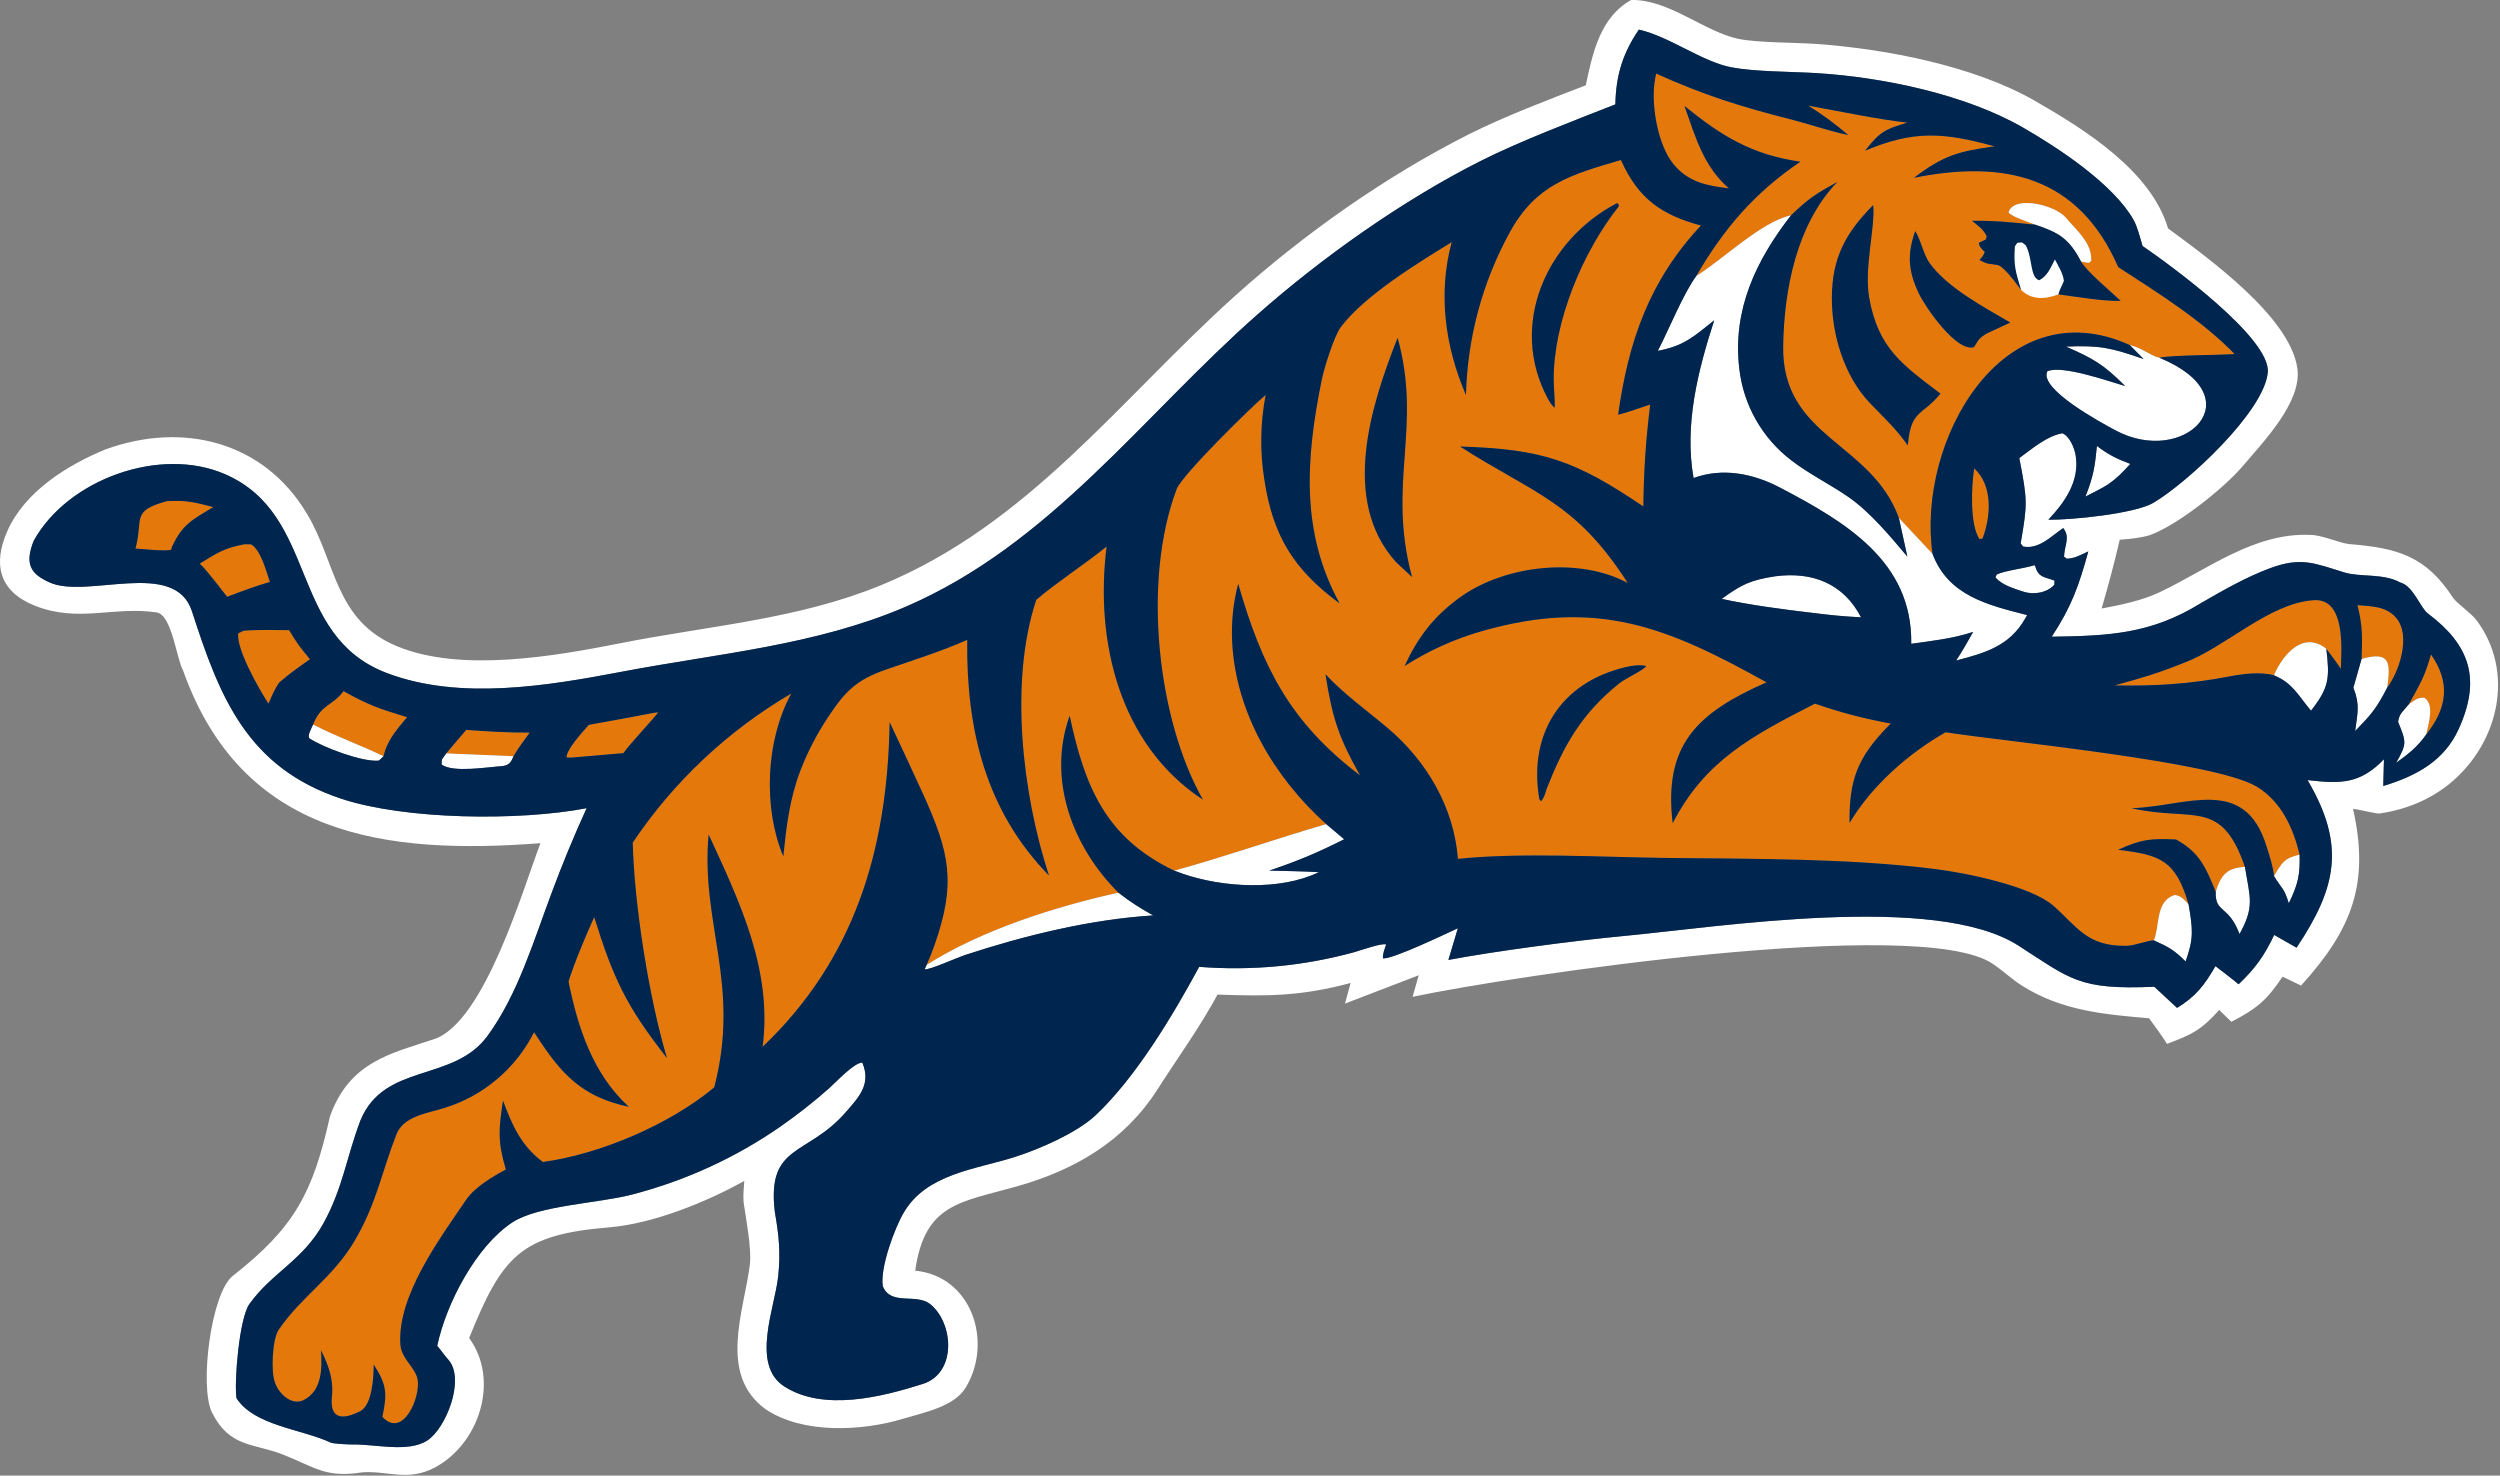 <svg width="100%" height="100%" viewBox="0 0 1003 592" version="1.1" xmlns="http://www.w3.org/2000/svg" xmlns:xlink="http://www.w3.org/1999/xlink" xml:space="preserve" xmlns:serif="http://www.serif.com/" style="fill-rule:evenodd;clip-rule:evenodd;stroke-linejoin:round;stroke-miterlimit:2;">
    <rect x="0" y="0" width="1003" height="592" fill="#808080" stroke="none"/>
    <g transform="matrix(1,0,0,1,-265.999,-217.6)">
        <path d="M637.75,604.738C638.808,602.314 639.795,599.858 640.708,597.375C649.825,571.823 646.973,559.703 636.31,536.111C631.91,526.492 627.448,516.9 622.925,507.338L622.872,509.612C621.682,559.031 608.8,602.465 571.953,637.599C575.944,606.791 562.869,579.7 550.31,552.412C546.978,588.098 563.306,612.558 552.554,653.858C534.592,668.803 506.839,680.629 483.8,683.797C475.012,677.24 471.457,668.991 467.797,659.149C466.091,670.567 465.566,675.507 468.958,686.808C463.79,689.552 456.487,693.825 452.938,699.06C442.361,714.663 425.327,737.482 426.631,757.032C427.016,762.787 432.742,766.245 433.573,771.191C434.73,778.075 427.767,794.948 419.398,786.067C421.45,776.493 421.095,773.089 415.937,765.044C415.916,770.349 415.312,781.332 410.506,783.775C403.141,787.518 398.267,786.76 399.159,778.047C399.893,770.868 397.755,765.26 394.754,759.29C395.307,766.341 395.254,775.55 387.883,779.282C382.949,781.78 377.68,776.608 376.284,772.157C374.612,767.866 375.299,754.766 377.76,751.153C387.012,737.572 399.655,730.205 408.416,715.162C417.187,700.103 418.951,688.312 425.059,672.647C427.928,665.29 437.823,664.193 444.468,662.055C460.026,657.211 472.949,646.256 480.278,631.7L481.194,633.118C491.394,648.84 499.643,657.662 518.263,661.638C503.817,648.44 497.844,629.934 494.086,611.368C496.802,602.87 500.774,593.641 504.393,585.516C512.145,610.46 517.395,621.429 533.58,642.09C526.356,617.992 520.44,580.388 519.848,555.656C536.277,531.166 558.033,510.712 583.486,495.825C573.272,514.342 572.023,541.53 580.258,561.157C581.543,548.834 582.737,538.205 587.197,526.536C590.05,519.171 593.691,512.137 598.056,505.555C605.002,495.004 609.495,490.388 621.443,486.231C632.266,482.466 643.624,478.945 654.065,474.302L654.057,474.945C653.678,510.415 661.54,542.963 686.841,568.847C676.214,536.385 670.8,491.182 681.748,458.245C689.137,451.822 701.448,443.781 709.979,436.867C705.196,474.654 715.023,516.382 748.607,538.423C730.48,506.537 724.084,450.939 738.071,413.813C740.171,408.237 767.759,381.069 773.786,376.039C771.621,387.276 771.444,398.805 773.264,410.103C776.732,432.841 785.203,446.212 803.449,459.681C787.75,431.061 789.884,401.58 796.222,370.259C797.246,365.203 801.196,352.455 803.969,348.767C813.487,336.105 835.302,322.804 848.433,314.74C842.839,335.411 845.762,356.645 854.143,376.092C854.695,353.286 860.698,330.943 871.648,310.932C882.214,291.574 895.974,287.774 916.32,281.789C923.128,297.15 932.545,303.843 948.428,308.077C927.666,330.246 919.332,354.519 915.189,383.989C919.147,383.018 924.103,381.214 928.056,379.9C926.236,395.009 925.531,405.694 925.3,420.777C897.78,402.247 884.926,397.777 851.771,396.744C881.993,416.045 898.07,418.854 919.051,451.491C918.38,451.14 917.703,450.803 917.019,450.478C897.148,441.07 868.339,444.807 850.901,457.866C840.783,465.443 834.734,473.54 829.533,484.794C839.197,478.602 849.722,473.868 860.767,470.746C906.975,457.604 934.982,469.231 974.742,491.352C946.936,503.591 933.316,516.378 937.079,547.859C950.119,522.535 969.287,512.653 994.15,499.907C1005.29,503.692 1013.04,505.711 1024.6,507.891C1024.18,508.296 1023.77,508.706 1023.37,509.119C1011.07,521.684 1007.84,530.83 1008.05,547.745C1016.94,532.823 1031.58,519.939 1046.56,511.384C1070.69,515.148 1154.59,523.09 1171.37,533.18C1181.2,539.097 1186.05,549.754 1188.6,560.487C1182.37,561.927 1181.5,563.754 1178.33,569.063C1177.85,564.667 1176.58,561.23 1175.31,557.102C1166.54,528.465 1143.16,541.19 1121.18,541.855C1145.92,547.452 1157.13,537.615 1166.67,565.406C1159.47,565.837 1157.13,568.474 1154.94,575.358C1151.05,565.836 1148.52,559.555 1139,554.393C1128.89,553.972 1125.25,554.239 1115.8,558.534C1132.89,560.568 1138.94,562.82 1144.07,580.462C1142.11,578.45 1141.18,576.974 1138.48,576.667C1130.6,579.15 1132.63,589.131 1130.11,594.867C1127.46,594.914 1122.5,596.987 1119.35,597.059C1103.23,597.427 1099.36,589.33 1089.77,580.959C1080.65,573.008 1054.46,567.756 1042.32,566.25C1007.36,561.911 969.939,562.217 934.568,561.804C908.423,561.499 876.236,559.546 850.912,562.176C849.338,541.591 838.436,522.986 822.841,509.781C814.397,502.632 805.292,496.204 797.778,488.1C800.513,505.627 803.038,513.333 811.646,528.685C783.468,507.326 772.354,485.097 762.759,451.827C760.736,459.523 759.925,467.488 760.357,475.433C761.84,503.661 777.395,529.685 798.092,548.246C777.815,554.129 757.26,561.408 737.116,566.91C709.5,553.714 701.148,533.034 695.151,504.767C686.017,530.263 696.257,557.368 714.716,575.745C689.517,581.308 659.721,590.727 637.75,604.738ZM914.581,299.186C886.287,314.035 871.253,348.007 886.876,377.303C887.237,377.992 887.621,378.669 888.026,379.333L889.722,381.273C889.915,378.044 889.362,373.654 889.34,370.066C889.195,346.623 901.096,318.436 915.513,300.293L915.226,299.317L914.581,299.186ZM826.721,353.124C816.01,380.273 803.767,418.241 826.022,443.053L832.511,449.103C822.342,411.402 836.74,389.357 826.721,353.124ZM920.465,484.776C893.447,490.096 879.088,510.733 883.502,537.787C883.636,538.606 883.781,538.464 884.388,539.028C885.677,536.961 885.731,536.638 886.439,534.267C893.305,516.772 900.434,503.975 915.584,491.815C918.342,489.602 925.541,486.471 926.475,484.769C923.788,484.332 923.227,484.481 920.465,484.776ZM946.558,328.292C957.702,309.187 969.899,294.946 988.324,282.474C968.732,279.661 956.708,272.163 941.816,260.134C946.238,272.534 949.387,284.266 959.636,293.163C950.903,292.142 943.265,290.698 937.342,283.396C931.176,275.795 928.515,260.368 929.769,250.932C929.939,249.652 930.159,248.378 930.425,247.114C949.742,255.801 964.338,260.404 984.828,265.583C992.288,267.469 999.973,270.245 1007.56,271.771C1001.83,267.064 997.805,263.949 991.469,259.98C1003.07,262.045 1020.15,265.657 1031.31,266.781C1022.07,269.489 1020.22,270.52 1014.24,278.072C1033.84,269.846 1045.43,270.643 1066.27,276.318C1051.89,278.298 1045.82,279.876 1033.87,288.939C1070.27,281.606 1099.92,288.283 1115.83,324.75C1131.77,335.083 1149.34,346.047 1162.53,359.637C1156.3,360.119 1137.28,360.029 1132.37,361.129C1129.26,360.607 1125.68,357.316 1120.43,356.016C1069.55,333.004 1034.85,394.511 1041.33,439.801L1027.82,425.372C1016.74,394.814 980.848,393.297 981.41,356.485C981.758,333.658 986.875,307.476 1003.13,290.602C994.578,295.319 991.612,297.203 984.552,303.997C972.781,306.418 956.971,321.941 946.558,328.292ZM1034.37,310.303C1031.11,319.658 1031.52,326.247 1035.85,335.364C1038.46,340.848 1051.02,359.085 1057.98,356.859L1058.38,356.189C1059.94,353.612 1060.3,353.117 1062.97,351.445L1072.53,347.008C1061.91,340.791 1047.2,333.025 1040.07,323.034C1037.72,319.734 1036.51,313.443 1034.37,310.303ZM1100.92,322.563L1104.09,323.088L1104.97,322.243C1105.45,314.979 1098.81,309.758 1094.77,304.879C1090.66,299.914 1073.85,295.695 1071.82,302.848C1073.66,304.832 1079.39,306.442 1082.5,307.739C1073.48,306.842 1066.28,306.057 1057.18,306.187C1059.51,308.072 1061.68,309.52 1063,312.228L1062.81,313.625L1059.91,315.023C1060.14,316.795 1061.02,317.371 1062.29,318.667C1061.67,320.303 1061.29,320.614 1060.18,321.909C1063.97,323.958 1064,323.247 1067.45,323.938C1070.03,324.458 1075.12,331.641 1076.83,333.883C1074.61,326.251 1073.85,324.415 1074.37,316.438L1075.34,315.022C1077.81,314.85 1076.72,314.534 1078.72,315.997C1081.57,321.276 1080.34,328.876 1084.14,330.042C1087.46,328.311 1088.66,325.083 1090.42,321.708C1091.86,324.408 1093.72,327.331 1094.03,330.322C1093.44,331.91 1092.02,334.325 1091.85,335.702C1099.61,336.728 1109.23,338.44 1116.82,338.32C1112.61,334.314 1103.44,326.771 1100.92,322.563ZM1017.52,299.883C1006.49,310.998 1001,320.997 1000.94,337.138C1000.89,351.817 1005.86,368.397 1016.08,379.157C1022.12,385.518 1026.21,389.03 1031.43,396.296C1032.58,381.91 1036.97,384.686 1044.52,375.538C1029.27,363.924 1019.57,357.407 1015.94,337.162C1013.78,325.084 1018.43,308.701 1017.52,299.883ZM1178.27,488.517C1172.84,487.015 1165.64,487.977 1160.15,489.032C1144.35,492.066 1130.47,492.9 1114.39,492.581C1125.19,489.603 1131.13,487.939 1142.36,483.464C1159.13,477.122 1176.31,459.555 1194.33,458.39C1207.27,457.553 1205.36,478.552 1205.14,485.951C1203.29,483.134 1201.34,480.579 1199.32,477.888C1189.92,470.49 1181.92,480.255 1178.27,488.517ZM391.589,508.294C394.865,500.004 399.428,500.867 403.82,494.876C413.973,500.563 418.184,501.929 429.332,505.331C425.253,510.232 421.293,514.602 419.882,521.009C410.468,516.449 401.947,513.555 391.589,508.294ZM1213.46,481.98C1213.75,473.471 1213.94,468.824 1211.81,460.379C1217.45,460.873 1223.28,460.749 1227.32,465.452C1233.38,472.511 1228.67,486.913 1223.77,493.416C1225.06,483.54 1225.09,478.672 1213.46,481.98ZM363.758,470.634C369.079,470.184 376.494,470.398 382.01,470.409C384.963,475.538 386.662,477.604 390.352,482.081C385.92,485.213 382.194,487.795 378.078,491.387C376.159,493.985 375.024,496.952 373.719,499.914C370.046,494.321 360.61,477.799 361.606,471.657L363.758,470.634ZM445.021,519.854C447.711,516.727 450.381,513.581 453.03,510.419C462.134,511.102 469.429,511.526 478.533,511.513C476.404,514.456 473.775,517.893 472.011,520.998L445.021,519.854ZM1232.38,500.192C1236.96,491.992 1238.84,488.984 1241.31,480.149C1249.13,491.425 1247.93,501.49 1239.41,512.25C1240.31,507.797 1242.83,500.391 1238.67,497.552C1235.94,497.331 1234.73,498.595 1232.38,500.192ZM332.866,418.671C341.092,418.245 343.748,419.036 351.582,421.035C343.157,426.141 339.28,427.84 335.067,436.844L334.598,438.217C331.589,438.787 323.78,437.931 320.348,437.669C323.603,425.798 318.311,422.689 332.866,418.671ZM364.046,435.955L366.731,435.982C370.69,438.335 372.717,446.523 374.272,451.061C368.088,452.919 363.19,454.716 357.156,457.036C356.813,456.835 349.102,446.341 346.119,443.723C353.153,439.432 355.745,437.557 364.046,435.955ZM528.409,503.563L530.05,503.394C529.95,504.04 518.257,516.553 516.098,519.76L494.998,521.575L493.276,521.491C493.337,518.084 499.749,511.28 502.221,508.406C510.962,506.858 519.692,505.244 528.409,503.563ZM1058.06,405.507C1065.65,412.495 1064.77,424.841 1061.39,433.636L1060.26,433.956C1056.16,428.327 1056.94,412.26 1058.06,405.507Z" style="fill:rgb(229,120,10);"  data-color="color-1"/>
        <path d="M920.407,217.609C935.39,217.207 949.755,230.331 963.428,233.186C971.133,234.794 986.169,234.626 994.645,235.23C1022.56,237.218 1057.93,243.991 1082.38,258.042C1102.48,269.591 1128.98,286.124 1135.82,309.229C1151.77,321.043 1184.78,344.617 1187.7,365.41C1189.58,378.79 1174.36,394.507 1165.77,404.623C1158.37,413.326 1139.87,428.181 1128.47,432.318C1124.51,433.471 1120.66,433.832 1116.44,434.128C1114.19,443.849 1111.93,452.209 1109.17,461.742C1116.77,460.326 1125.43,458.53 1132.43,455.215C1151.74,446.065 1170.39,431.188 1192.93,432.212C1197.43,432.156 1204.81,435.606 1208.8,435.922C1227.61,437.415 1239.28,440.659 1250.05,457.291C1251.48,459.501 1257.48,463.627 1259.56,466.404C1275.03,487.1 1268.56,515.219 1249.63,531.309C1241.37,538.344 1231.29,542.444 1220.65,543.969C1219.31,544.16 1212.51,542.297 1210.03,542.129C1216.77,571.901 1209.72,590.419 1189.18,613.006L1181.77,609.44C1175.22,619.182 1171.32,622.298 1161.23,627.544L1156.33,622.814C1149.09,630.913 1145.38,632.668 1135.41,636.396C1133.13,632.819 1130.71,629.551 1128.21,626.133C1110.06,624.575 1093.3,623.121 1077.39,613.159C1073.12,610.484 1069.48,606.916 1065.28,604.147C1035.89,584.746 872.692,609.042 832.733,617.527L835.195,608.87L805.619,620.241L807.864,611.974C788.168,617.228 774.981,617.382 754.476,616.625C747.163,630.083 738.507,641.955 730.358,654.704C717.177,675.326 697.429,686.891 674.264,693.494C651.598,699.956 636.982,700.19 633.184,727.402C655.748,729.58 664.502,755.73 653.526,774.17C648.872,781.99 636.705,784.252 628.297,786.806C611.847,791.803 587.821,793.065 572.917,782.81C554.157,768.84 564.433,743.794 566.816,725.176C567.663,718.558 565.284,706.892 564.331,699.9C564.103,697.134 564.419,694.165 564.607,691.373C549.317,699.946 527.89,708.559 510.483,710.002C474.861,712.955 467.573,721.361 454.213,754.417C466.592,771.314 458.294,797.036 440.241,806.473C429.524,812.075 421.302,807.545 411.296,808.309C396.45,810.646 392.349,806.201 379.505,801.165C367.802,796.575 358.121,798.437 351.068,784.331C345.89,773.973 350.689,736.32 359.364,729.512C384.251,709.978 391.5,696.236 398.393,665.444C406.291,643.499 422.738,640.309 440.168,634.501C460.53,627.716 476.217,572.985 482.829,555.883C420.739,560.633 363.176,553.293 339.462,486.642C336.774,481.836 334.977,464.237 328.859,463.313C311.751,460.728 297.541,467.528 280.105,460.655C265.614,454.943 262.978,443.973 269.057,430.41C276.052,414.802 293.057,404.14 308.312,397.906C339.11,386.688 371.689,394.478 389.15,423.716C400.941,443.282 400.197,466.475 425.249,476.861C451.066,487.564 488.765,480.822 515.346,475.576C550.727,468.594 586.077,466.072 619.348,452.433C678.639,428.128 715.233,377.939 761.334,336.449C789.038,311.515 822.198,288.135 855.534,271.358C869.412,264.374 887.63,257.445 902.218,251.818C904.926,238.904 908.047,224.426 920.407,217.609ZM923.507,229.48C917.029,239.014 914.291,247.906 914.086,259.476C897.437,266.033 875.689,274.263 859.75,282.323C828.745,298.001 796.569,320.773 770.506,343.764C724.264,384.558 687.435,436.067 629.147,461.125C593.148,476.547 553.983,479.781 515.607,487.07C485.757,492.741 450.452,498.741 421.164,487.616C381.486,472.543 394.057,424.233 356.26,407.832C330.189,396.519 293.217,409.897 279.551,434.515C275.787,443.928 278.283,447.838 285.882,451.269C300.944,458.072 336.154,441.557 343.029,462.88C354.039,497.024 365.039,525.562 403.04,538.083C428.501,546.473 473.958,547.082 501.356,541.85C496.263,553.002 491.581,564.339 487.321,575.835C480.076,595.084 473.775,616.6 461.575,633.229C447.833,651.959 420.237,643.817 410.615,667.097C405.024,681.798 403.554,694.29 395.794,708.348C387.516,723.344 375,728.219 366.044,740.804C362.033,746.439 359.87,771.791 360.887,778.566C368.002,789.604 386.869,790.885 398.661,796.356C399.755,796.863 406.027,797.148 407.731,797.121C416.57,796.985 429.642,800.457 437.357,795.571C444.844,790.829 452.668,771.16 446.038,763.313C444.593,761.736 442.926,759.331 441.415,757.546C444.994,740.551 457.024,717.506 471.649,707.964C481.996,701.213 506.039,700.352 519.368,696.905C540.944,691.325 561.129,682.088 579.392,669.375C586.081,664.691 592.502,659.634 598.624,654.229C601.381,651.784 608.684,643.836 611.968,643.913C615.609,652.585 610.637,657.737 605.178,663.976C589.745,681.613 573.573,676.416 576.864,703.839C578.527,713.426 579.197,720.114 578.218,729.617C576.937,742.039 567.093,765.1 580.635,773.827C596.382,783.975 619.687,778.09 636.26,772.821C649.983,768.459 648.66,748.209 638.999,740.657C633.238,736.451 623.32,741.522 620.184,733.627C618.971,726.348 624.984,710.136 628.54,704.178C637.65,688.393 657.771,686.719 673.286,681.732C683.204,678.545 698.11,672.069 705.594,665.009C721.817,649.703 736.53,625.007 747.107,605.497C768.007,607.153 789.037,605.168 809.259,599.631C811.608,598.969 820.924,595.663 822.124,596.57C821.474,598.496 820.751,600.081 820.822,602.09C824.526,602.599 846.144,592.181 850.9,590.009L847.084,602.728C865.505,599.246 897.116,595.04 917.327,593.133C955.97,589.487 1042.64,575.698 1075.76,596.958C1096.77,610.449 1100.04,614.833 1130.31,613.484L1139.44,621.974C1146.94,617.387 1150.44,612.839 1154.84,605.216C1157.78,607.501 1161.33,610.112 1164.12,612.487C1170.8,606.145 1174.43,601.056 1178.4,592.696L1187.38,597.807C1203.51,573.57 1207.13,556.707 1191.79,530.575C1205.13,532.117 1212.87,532.153 1222.44,522.215L1222.16,532.937C1236.05,528.758 1246.7,522.491 1252.3,510.333C1261.63,490.056 1256.9,476.355 1240.01,463.691C1237.08,461.496 1234.17,452.579 1228.89,451.255C1222.16,447.544 1212.95,449.227 1206.56,447.267C1194.45,443.551 1189.22,440.912 1176.57,445.634C1166.96,449.221 1157.76,454.531 1148.82,459.686C1128.91,471.99 1112,472.711 1089.16,473.048C1097.12,460.897 1099.99,452.721 1103.84,438.824C1100.92,440.16 1098.3,441.723 1095.17,441.745L1094.08,440.907C1094.36,435.954 1096.62,433.186 1093.77,429.458C1089.22,432.452 1084.07,438.181 1077.67,436.858L1076.69,435.63C1079.51,419.247 1079.38,418.33 1076.15,401.375C1081.24,397.66 1087.33,392.416 1093.44,391.435C1096.35,392.646 1098.27,397.297 1098.76,400.33C1100.45,410.624 1094.33,419.199 1087.8,426.113C1097.15,426.235 1122.46,423.689 1129.85,419.374C1143.38,411.459 1174.43,382.721 1175.83,366.979C1177.05,353.186 1136.37,323.679 1125.57,316.267C1124.8,313.476 1123.38,308.273 1122.03,305.893C1113.85,291.418 1091.76,276.909 1077.62,268.775C1054.35,255.4 1021.3,248.556 994.709,246.93C984.608,246.312 969.94,246.405 960.636,244.612C948.721,242.317 935.833,232.268 923.507,229.48ZM1239.41,512.25C1235.91,517.279 1232.22,520.098 1227.34,523.652C1231.66,515.881 1231.48,515.498 1228.1,507.177C1228.7,503.689 1229.82,503.351 1232.38,500.192C1234.73,498.595 1235.94,497.331 1238.67,497.552C1242.83,500.391 1240.31,507.797 1239.41,512.25ZM472.011,520.998C470.958,523.662 470.067,524.799 466.952,525.01C461.411,525.385 447.659,527.67 443.218,524.35C443.098,521.812 443.259,522.477 445.021,519.854L472.011,520.998ZM1144.07,580.462C1145.69,590.17 1146.26,593.962 1142.86,603.342C1138.28,598.756 1136.05,597.533 1130.11,594.867C1132.63,589.131 1130.6,579.15 1138.48,576.667C1141.18,576.974 1142.11,578.45 1144.07,580.462ZM798.092,548.246L805.281,554.31C794.526,559.73 786.662,563.048 775.245,566.88C781.762,567.051 788.65,567.132 795.126,567.514C779.545,575.097 756.367,573.663 740.456,568.128C739.337,567.739 738.223,567.332 737.116,566.91C757.26,561.408 777.815,554.129 798.092,548.246ZM1107.29,396.518C1111.91,400.046 1115.28,401.694 1120.68,403.719C1117.22,407.437 1115.78,409.098 1111.69,411.994C1109.32,413.509 1105.3,415.469 1102.68,416.833C1105.87,408.705 1106.45,404.971 1107.29,396.518ZM1082.21,444.365L1082.45,444.577C1083.9,449.355 1085.79,448.887 1090.28,450.532L1090.2,452.205C1087.18,455.542 1081.75,456.353 1077.58,454.922C1073.79,453.649 1069.17,452.317 1066.56,449.247L1067.06,448.1C1070.38,446.489 1077.31,445.825 1082.21,444.365ZM1082.5,307.739C1079.39,306.442 1073.66,304.832 1071.82,302.848C1073.85,295.695 1090.66,299.914 1094.77,304.879C1098.81,309.758 1105.45,314.979 1104.97,322.243L1104.09,323.088L1100.92,322.563C1096.1,313.331 1092.1,310.944 1082.5,307.739ZM1132.37,361.129C1170.87,376.979 1142.42,405.259 1114.58,390.187C1108.99,387.163 1083.83,373.625 1087.4,366.548C1093.36,363.97 1111.6,370.425 1118.64,372.497C1109.75,363.656 1105.98,361.555 1094.85,356.651C1108.58,356.045 1113.18,357.2 1126.04,361.652L1120.43,356.016C1125.68,357.316 1129.26,360.607 1132.37,361.129ZM419.882,521.009L418.035,522.746C411.692,523.502 395.444,517.438 390.032,513.762C389.44,512.231 390.771,510.254 391.589,508.294C401.947,513.555 410.468,516.449 419.882,521.009ZM978.024,448.829C993.036,446.799 1005.58,451.642 1012.65,465.265C1005.51,464.92 999.999,464.354 992.9,463.451C981.893,462.171 967.533,460.264 956.755,457.866C964.759,452.045 968.303,450.365 978.024,448.829ZM1076.83,333.883L1068.44,312.429L1077.19,311.457L1091.72,316.33L1101.23,328.236L1091.85,335.702C1085.88,337.953 1080.75,337.74 1076.83,333.883ZM714.716,575.745C720.009,579.826 722.857,581.549 728.637,584.869C703.586,586.428 677.018,592.924 653.147,600.763C650.182,601.737 638.79,606.865 636.962,606.494L637.75,604.738C659.721,590.727 689.517,581.308 714.716,575.745ZM1188.6,560.487C1188.83,568.797 1187.9,572.454 1184.28,580.004C1182.18,573.411 1181.6,574.528 1178.33,569.063C1181.5,563.754 1182.37,561.927 1188.6,560.487ZM1041.33,439.801C1047.64,456.587 1063.42,460.308 1079.28,464.372C1079,464.874 1078.72,465.373 1078.44,465.866C1072.18,476.808 1062.35,479.619 1050.8,482.595C1053.29,478.87 1055.42,475.009 1057.63,471.115C1049.59,473.816 1041.17,474.706 1032.79,475.889C1033.32,442.856 1006.44,427.032 980.169,413.237C969.428,407.597 957.119,405.111 945.46,409.388C941.677,388.01 947.199,366.327 953.74,346.102C945.317,352.813 941.748,356.309 931.095,358.369C935.546,349.899 941.198,335.636 946.558,328.292C956.971,321.941 972.781,306.418 984.552,303.997C970.564,321.997 960.994,341.842 963.802,365.49C965.453,380.125 973.026,393.444 984.757,402.344C991.66,407.673 1000.21,411.909 1007.38,416.846C1016.3,422.986 1024.23,432.609 1031.23,440.916L1027.82,425.372L1041.33,439.801ZM1199.32,477.888C1200.72,489.641 1200.48,493.428 1193.17,502.728C1187.77,496.257 1185.8,491.649 1178.27,488.517C1181.92,480.255 1189.92,470.49 1199.32,477.888ZM1223.77,493.416C1219.48,501.826 1217.29,504.32 1210.89,510.9C1211.82,503.553 1212.9,500.459 1210.17,493.501L1213.46,481.98C1225.09,478.672 1225.06,483.54 1223.77,493.416ZM1166.67,565.406C1168.73,577.978 1170.57,581.362 1164.5,592.346C1160.02,580.462 1154.64,584.11 1154.94,575.358C1157.13,568.474 1159.47,565.837 1166.67,565.406Z" style="fill:white;"/>
        <path d="M923.507,229.48C935.833,232.268 948.721,242.317 960.636,244.612C969.94,246.405 984.608,246.312 994.709,246.93C1021.3,248.556 1054.35,255.4 1077.62,268.775C1091.76,276.909 1113.85,291.418 1122.03,305.893C1123.38,308.273 1124.8,313.476 1125.57,316.267C1136.37,323.679 1177.05,353.186 1175.83,366.979C1174.43,382.721 1143.38,411.459 1129.85,419.374C1122.46,423.689 1097.15,426.235 1087.8,426.113C1094.33,419.199 1100.45,410.624 1098.76,400.33C1098.27,397.297 1096.35,392.646 1093.44,391.435C1087.33,392.416 1081.24,397.66 1076.15,401.375C1079.38,418.33 1079.51,419.247 1076.69,435.63L1077.67,436.858C1084.07,438.181 1089.22,432.452 1093.77,429.458C1096.62,433.186 1094.36,435.954 1094.08,440.907L1095.17,441.745C1098.3,441.723 1100.92,440.16 1103.84,438.824C1099.99,452.721 1097.12,460.897 1089.16,473.048C1112,472.711 1128.91,471.99 1148.82,459.686C1157.76,454.531 1166.96,449.221 1176.57,445.634C1189.22,440.912 1194.45,443.551 1206.56,447.267C1212.95,449.227 1222.16,447.544 1228.89,451.255C1234.17,452.579 1237.08,461.496 1240.01,463.691C1256.9,476.355 1261.63,490.056 1252.3,510.333C1246.7,522.491 1236.05,528.758 1222.16,532.937L1222.44,522.215C1212.87,532.153 1205.13,532.117 1191.79,530.575C1207.13,556.707 1203.51,573.57 1187.38,597.807L1178.4,592.696C1174.43,601.056 1170.8,606.145 1164.12,612.487C1161.33,610.112 1157.78,607.501 1154.84,605.216C1150.44,612.839 1146.94,617.387 1139.44,621.974L1130.31,613.484C1100.04,614.833 1096.77,610.449 1075.76,596.958C1042.64,575.698 955.97,589.487 917.327,593.133C897.116,595.04 865.505,599.246 847.084,602.728L850.9,590.009C846.144,592.181 824.526,602.599 820.822,602.09C820.751,600.081 821.474,598.496 822.124,596.57C820.924,595.663 811.608,598.969 809.259,599.631C789.037,605.168 768.007,607.153 747.107,605.497C736.53,625.007 721.817,649.703 705.594,665.009C698.11,672.069 683.204,678.545 673.286,681.732C657.771,686.719 637.65,688.393 628.54,704.178C624.984,710.136 618.971,726.348 620.184,733.627C623.32,741.522 633.238,736.451 638.999,740.657C648.66,748.209 649.983,768.459 636.26,772.821C619.687,778.09 596.382,783.975 580.635,773.827C567.093,765.1 576.937,742.039 578.218,729.617C579.197,720.114 578.527,713.426 576.864,703.839C573.573,676.416 589.745,681.613 605.178,663.976C610.637,657.737 615.609,652.585 611.968,643.913C608.684,643.836 601.381,651.784 598.624,654.229C592.502,659.634 586.081,664.691 579.392,669.375C561.129,682.088 540.944,691.325 519.368,696.905C506.039,700.352 481.996,701.213 471.649,707.964C457.024,717.506 444.994,740.551 441.415,757.546C442.926,759.331 444.593,761.736 446.038,763.313C452.668,771.16 444.844,790.829 437.357,795.571C429.642,800.457 416.57,796.985 407.731,797.121C406.027,797.148 399.755,796.863 398.661,796.356C386.869,790.885 368.002,789.604 360.887,778.566C359.87,771.791 362.033,746.439 366.044,740.804C375,728.219 387.516,723.344 395.794,708.348C403.554,694.29 405.024,681.798 410.615,667.097C420.237,643.817 447.833,651.959 461.575,633.229C473.775,616.6 480.076,595.084 487.321,575.835C491.581,564.339 496.263,553.002 501.356,541.85C473.958,547.082 428.501,546.473 403.04,538.083C365.039,525.562 354.039,497.024 343.029,462.88C336.154,441.557 300.944,458.072 285.882,451.269C278.283,447.838 275.787,443.928 279.551,434.515C293.217,409.897 330.189,396.519 356.26,407.832C394.057,424.233 381.486,472.543 421.164,487.616C450.452,498.741 485.757,492.741 515.607,487.07C553.983,479.781 593.148,476.547 629.147,461.125C687.435,436.067 724.264,384.558 770.506,343.764C796.569,320.773 828.745,298.001 859.75,282.323C875.689,274.263 897.437,266.033 914.086,259.476C914.291,247.906 917.029,239.014 923.507,229.48ZM1223.77,493.416C1228.67,486.913 1233.38,472.511 1227.32,465.452C1223.28,460.749 1217.45,460.873 1211.81,460.379C1213.94,468.824 1213.75,473.471 1213.46,481.98L1210.17,493.501C1212.9,500.459 1211.82,503.553 1210.89,510.9C1217.29,504.32 1219.48,501.826 1223.77,493.416ZM332.866,418.671C318.311,422.689 323.603,425.798 320.348,437.669C323.78,437.931 331.589,438.787 334.598,438.217L335.067,436.844C339.28,427.84 343.157,426.141 351.582,421.035C343.748,419.036 341.092,418.245 332.866,418.671ZM637.75,604.738L636.962,606.494C638.79,606.865 650.182,601.737 653.147,600.763C677.018,592.924 703.586,586.428 728.637,584.869C722.857,581.549 720.009,579.826 714.716,575.745C696.257,557.368 686.017,530.263 695.151,504.767C701.148,533.034 709.5,553.714 737.116,566.91C738.223,567.332 739.337,567.739 740.456,568.128C756.367,573.663 779.545,575.097 795.126,567.514C788.65,567.132 781.762,567.051 775.245,566.88C786.662,563.048 794.526,559.73 805.281,554.31L798.092,548.246C777.395,529.685 761.84,503.661 760.357,475.433C759.925,467.488 760.736,459.523 762.759,451.827C772.354,485.097 783.468,507.326 811.646,528.685C803.038,513.333 800.513,505.627 797.778,488.1C805.292,496.204 814.397,502.632 822.841,509.781C838.436,522.986 849.338,541.591 850.912,562.176C876.236,559.546 908.423,561.499 934.568,561.804C969.939,562.217 1007.36,561.911 1042.32,566.25C1054.46,567.756 1080.65,573.008 1089.77,580.959C1099.36,589.33 1103.23,597.427 1119.35,597.059C1122.5,596.987 1127.46,594.914 1130.11,594.867C1136.05,597.533 1138.28,598.756 1142.86,603.342C1146.26,593.962 1145.69,590.17 1144.07,580.462C1138.94,562.82 1132.89,560.568 1115.8,558.534C1125.25,554.239 1128.89,553.972 1139,554.393C1148.52,559.555 1151.05,565.836 1154.94,575.358C1154.64,584.11 1160.02,580.462 1164.5,592.346C1170.57,581.362 1168.73,577.978 1166.67,565.406C1157.13,537.615 1145.92,547.452 1121.18,541.855C1143.16,541.19 1166.54,528.465 1175.31,557.102C1176.58,561.23 1177.85,564.667 1178.33,569.063C1181.6,574.528 1182.18,573.411 1184.28,580.004C1187.9,572.454 1188.83,568.797 1188.6,560.487C1186.05,549.754 1181.2,539.097 1171.37,533.18C1154.59,523.09 1070.69,515.148 1046.56,511.384C1031.58,519.939 1016.94,532.823 1008.05,547.745C1007.84,530.83 1011.07,521.684 1023.37,509.119C1023.77,508.706 1024.18,508.296 1024.6,507.891C1013.04,505.711 1005.29,503.692 994.15,499.907C969.287,512.653 950.119,522.535 937.079,547.859C933.316,516.378 946.936,503.591 974.742,491.352C934.982,469.231 906.975,457.604 860.767,470.746C849.722,473.868 839.197,478.602 829.533,484.794C834.734,473.54 840.783,465.443 850.901,457.866C868.339,444.807 897.148,441.07 917.019,450.478C917.703,450.803 918.38,451.14 919.051,451.491C898.07,418.854 881.993,416.045 851.771,396.744C884.926,397.777 897.78,402.247 925.3,420.777C925.531,405.694 926.236,395.009 928.056,379.9C924.103,381.214 919.147,383.018 915.189,383.989C919.332,354.519 927.666,330.246 948.428,308.077C932.545,303.843 923.128,297.15 916.32,281.789C895.974,287.774 882.214,291.574 871.648,310.932C860.698,330.943 854.695,353.286 854.143,376.092C845.762,356.645 842.839,335.411 848.433,314.74C835.302,322.804 813.487,336.105 803.969,348.767C801.196,352.455 797.246,365.203 796.222,370.259C789.884,401.58 787.75,431.061 803.449,459.681C785.203,446.212 776.732,432.841 773.264,410.103C771.444,398.805 771.621,387.276 773.786,376.039C767.759,381.069 740.171,408.237 738.071,413.813C724.084,450.939 730.48,506.537 748.607,538.423C715.023,516.382 705.196,474.654 709.979,436.867C701.448,443.781 689.137,451.822 681.748,458.245C670.8,491.182 676.214,536.385 686.841,568.847C661.54,542.963 653.678,510.415 654.057,474.945L654.065,474.302C643.624,478.945 632.266,482.466 621.443,486.231C609.495,490.388 605.002,495.004 598.056,505.555C593.691,512.137 590.05,519.171 587.197,526.536C582.737,538.205 581.543,548.834 580.258,561.157C572.023,541.53 573.272,514.342 583.486,495.825C558.033,510.712 536.277,531.166 519.848,555.656C520.44,580.388 526.356,617.992 533.58,642.09C517.395,621.429 512.145,610.46 504.393,585.516C500.774,593.641 496.802,602.87 494.086,611.368C497.844,629.934 503.817,648.44 518.263,661.638C499.643,657.662 491.394,648.84 481.194,633.118L480.278,631.7C472.949,646.256 460.026,657.211 444.468,662.055C437.823,664.193 427.928,665.29 425.059,672.647C418.951,688.312 417.187,700.103 408.416,715.162C399.655,730.205 387.012,737.572 377.76,751.153C375.299,754.766 374.612,767.866 376.284,772.157C377.68,776.608 382.949,781.78 387.883,779.282C395.254,775.55 395.307,766.341 394.754,759.29C397.755,765.26 399.893,770.868 399.159,778.047C398.267,786.76 403.141,787.518 410.506,783.775C415.312,781.332 415.916,770.349 415.937,765.044C421.095,773.089 421.45,776.493 419.398,786.067C427.767,794.948 434.73,778.075 433.573,771.191C432.742,766.245 427.016,762.787 426.631,757.032C425.327,737.482 442.361,714.663 452.938,699.06C456.487,693.825 463.79,689.552 468.958,686.808C465.566,675.507 466.091,670.567 467.797,659.149C471.457,668.991 475.012,677.24 483.8,683.797C506.839,680.629 534.592,668.803 552.554,653.858C563.306,612.558 546.978,588.098 550.31,552.412C562.869,579.7 575.944,606.791 571.953,637.599C608.8,602.465 621.682,559.031 622.872,509.612L622.925,507.338C627.448,516.9 631.91,526.492 636.31,536.111C646.973,559.703 649.825,571.823 640.708,597.375C639.795,599.858 638.808,602.314 637.75,604.738ZM826.721,353.124C836.74,389.357 822.342,411.402 832.511,449.103L826.022,443.053C803.767,418.241 816.01,380.273 826.721,353.124ZM914.581,299.186L915.226,299.317L915.513,300.293C901.096,318.436 889.195,346.623 889.34,370.066C889.362,373.654 889.915,378.044 889.722,381.273L888.026,379.333C887.621,378.669 887.237,377.992 886.876,377.303C871.253,348.007 886.287,314.035 914.581,299.186ZM920.465,484.776C923.227,484.481 923.788,484.332 926.475,484.769C925.541,486.471 918.342,489.602 915.584,491.815C900.434,503.975 893.305,516.772 886.439,534.267C885.731,536.638 885.677,536.961 884.388,539.028C883.781,538.464 883.636,538.606 883.502,537.787C879.088,510.733 893.447,490.096 920.465,484.776ZM978.024,448.829C968.303,450.365 964.759,452.045 956.755,457.866C967.533,460.264 981.893,462.171 992.9,463.451C999.999,464.354 1005.51,464.92 1012.65,465.265C1005.58,451.642 993.036,446.799 978.024,448.829ZM472.011,520.998C473.775,517.893 476.404,514.456 478.533,511.513C469.429,511.526 462.134,511.102 453.03,510.419C450.381,513.581 447.711,516.727 445.021,519.854C443.259,522.477 443.098,521.812 443.218,524.35C447.659,527.67 461.411,525.385 466.952,525.01C470.067,524.799 470.958,523.662 472.011,520.998ZM946.558,328.292C941.198,335.636 935.546,349.899 931.095,358.369C941.748,356.309 945.317,352.813 953.74,346.102C947.199,366.327 941.677,388.01 945.46,409.388C957.119,405.111 969.428,407.597 980.169,413.237C1006.44,427.032 1033.32,442.856 1032.79,475.889C1041.17,474.706 1049.59,473.816 1057.63,471.115C1055.42,475.009 1053.29,478.87 1050.8,482.595C1062.35,479.619 1072.18,476.808 1078.44,465.866C1078.72,465.373 1079,464.874 1079.28,464.372C1063.42,460.308 1047.64,456.587 1041.33,439.801C1034.85,394.511 1069.55,333.004 1120.43,356.016L1126.04,361.652C1113.18,357.2 1108.58,356.045 1094.85,356.651C1105.98,361.555 1109.75,363.656 1118.64,372.497C1111.6,370.425 1093.36,363.97 1087.4,366.548C1083.83,373.625 1108.99,387.163 1114.58,390.187C1142.42,405.259 1170.87,376.979 1132.37,361.129C1137.28,360.029 1156.3,360.119 1162.53,359.637C1149.34,346.047 1131.77,335.083 1115.83,324.75C1099.92,288.283 1070.27,281.606 1033.87,288.939C1045.82,279.876 1051.89,278.298 1066.27,276.318C1045.43,270.643 1033.84,269.846 1014.24,278.072C1020.22,270.52 1022.07,269.489 1031.31,266.781C1020.15,265.657 1003.07,262.045 991.469,259.98C997.805,263.949 1001.83,267.064 1007.56,271.771C999.973,270.245 992.288,267.469 984.828,265.583C964.338,260.404 949.742,255.801 930.425,247.114C930.159,248.378 929.939,249.652 929.769,250.932C928.515,260.368 931.176,275.795 937.342,283.396C943.265,290.698 950.903,292.142 959.636,293.163C949.387,284.266 946.238,272.534 941.816,260.134C956.708,272.163 968.732,279.661 988.324,282.474C969.899,294.946 957.702,309.187 946.558,328.292ZM1034.37,310.303C1036.51,313.443 1037.72,319.734 1040.07,323.034C1047.2,333.025 1061.91,340.791 1072.53,347.008L1062.97,351.445C1060.3,353.117 1059.94,353.612 1058.38,356.189L1057.98,356.859C1051.02,359.085 1038.46,340.848 1035.85,335.364C1031.52,326.247 1031.11,319.658 1034.37,310.303ZM1100.92,322.563C1103.44,326.771 1112.61,334.314 1116.82,338.32C1109.23,338.44 1099.61,336.728 1091.85,335.702C1092.02,334.325 1093.44,331.91 1094.03,330.322C1093.72,327.331 1091.86,324.408 1090.42,321.708C1088.66,325.083 1087.46,328.311 1084.14,330.042C1080.34,328.876 1081.57,321.276 1078.72,315.997C1076.72,314.534 1077.81,314.85 1075.34,315.022L1074.37,316.438C1073.85,324.415 1074.61,326.251 1076.83,333.883C1075.12,331.641 1070.03,324.458 1067.45,323.938C1064,323.247 1063.97,323.958 1060.18,321.909C1061.29,320.614 1061.67,320.303 1062.29,318.667C1061.02,317.371 1060.14,316.795 1059.91,315.023L1062.81,313.625L1063,312.228C1061.68,309.52 1059.51,308.072 1057.18,306.187C1066.28,306.057 1073.48,306.842 1082.5,307.739C1092.1,310.944 1096.1,313.331 1100.92,322.563ZM984.552,303.997C991.612,297.203 994.578,295.319 1003.13,290.602C986.875,307.476 981.758,333.658 981.41,356.485C980.848,393.297 1016.74,394.814 1027.82,425.372L1031.23,440.916C1024.23,432.609 1016.3,422.986 1007.38,416.846C1000.21,411.909 991.66,407.673 984.757,402.344C973.026,393.444 965.453,380.125 963.802,365.49C960.994,341.842 970.564,321.997 984.552,303.997ZM1017.52,299.883C1018.43,308.701 1013.78,325.084 1015.94,337.162C1019.57,357.407 1029.27,363.924 1044.52,375.538C1036.97,384.686 1032.58,381.91 1031.43,396.296C1026.21,389.03 1022.12,385.518 1016.08,379.157C1005.86,368.397 1000.89,351.817 1000.94,337.138C1001,320.997 1006.49,310.998 1017.52,299.883ZM363.758,470.634L361.606,471.657C360.61,477.799 370.046,494.321 373.719,499.914C375.024,496.952 376.159,493.985 378.078,491.387C382.194,487.795 385.92,485.213 390.352,482.081C386.662,477.604 384.963,475.538 382.01,470.409C376.494,470.398 369.079,470.184 363.758,470.634ZM1058.06,405.507C1056.94,412.26 1056.16,428.327 1060.26,433.956L1061.39,433.636C1064.77,424.841 1065.65,412.495 1058.06,405.507ZM528.409,503.563C519.692,505.244 510.962,506.858 502.221,508.406C499.749,511.28 493.337,518.084 493.276,521.491L494.998,521.575L516.098,519.76C518.257,516.553 529.95,504.04 530.05,503.394L528.409,503.563ZM364.046,435.955C355.745,437.557 353.153,439.432 346.119,443.723C349.102,446.341 356.813,456.835 357.156,457.036C363.19,454.716 368.088,452.919 374.272,451.061C372.717,446.523 370.69,438.335 366.731,435.982L364.046,435.955ZM1082.21,444.365C1077.31,445.825 1070.38,446.489 1067.06,448.1L1066.56,449.247C1069.17,452.317 1073.79,453.649 1077.58,454.922C1081.75,456.353 1087.18,455.542 1090.2,452.205L1090.28,450.532C1085.79,448.887 1083.9,449.355 1082.45,444.577L1082.21,444.365ZM1178.27,488.517C1185.8,491.649 1187.77,496.257 1193.17,502.728C1200.48,493.428 1200.72,489.641 1199.32,477.888C1201.34,480.579 1203.29,483.134 1205.14,485.951C1205.36,478.552 1207.27,457.553 1194.33,458.39C1176.31,459.555 1159.13,477.122 1142.36,483.464C1131.13,487.939 1125.19,489.603 1114.39,492.581C1130.47,492.9 1144.35,492.066 1160.15,489.032C1165.64,487.977 1172.84,487.015 1178.27,488.517ZM1107.29,396.518C1106.45,404.971 1105.87,408.705 1102.68,416.833C1105.3,415.469 1109.32,413.509 1111.69,411.994C1115.78,409.098 1117.22,407.437 1120.68,403.719C1115.28,401.694 1111.91,400.046 1107.29,396.518ZM419.882,521.009C421.293,514.602 425.253,510.232 429.332,505.331C418.184,501.929 413.973,500.563 403.82,494.876C399.428,500.867 394.865,500.004 391.589,508.294C390.771,510.254 389.44,512.231 390.032,513.762C395.444,517.438 411.692,523.502 418.035,522.746L419.882,521.009ZM1239.41,512.25C1247.93,501.49 1249.13,491.425 1241.31,480.149C1238.84,488.984 1236.96,491.992 1232.38,500.192C1229.82,503.351 1228.7,503.689 1228.1,507.177C1231.48,515.498 1231.66,515.881 1227.34,523.652C1232.22,520.098 1235.91,517.279 1239.41,512.25Z" style="fill:rgb(0,37,79);"  data-color="color-2"/>
    </g>
</svg>
